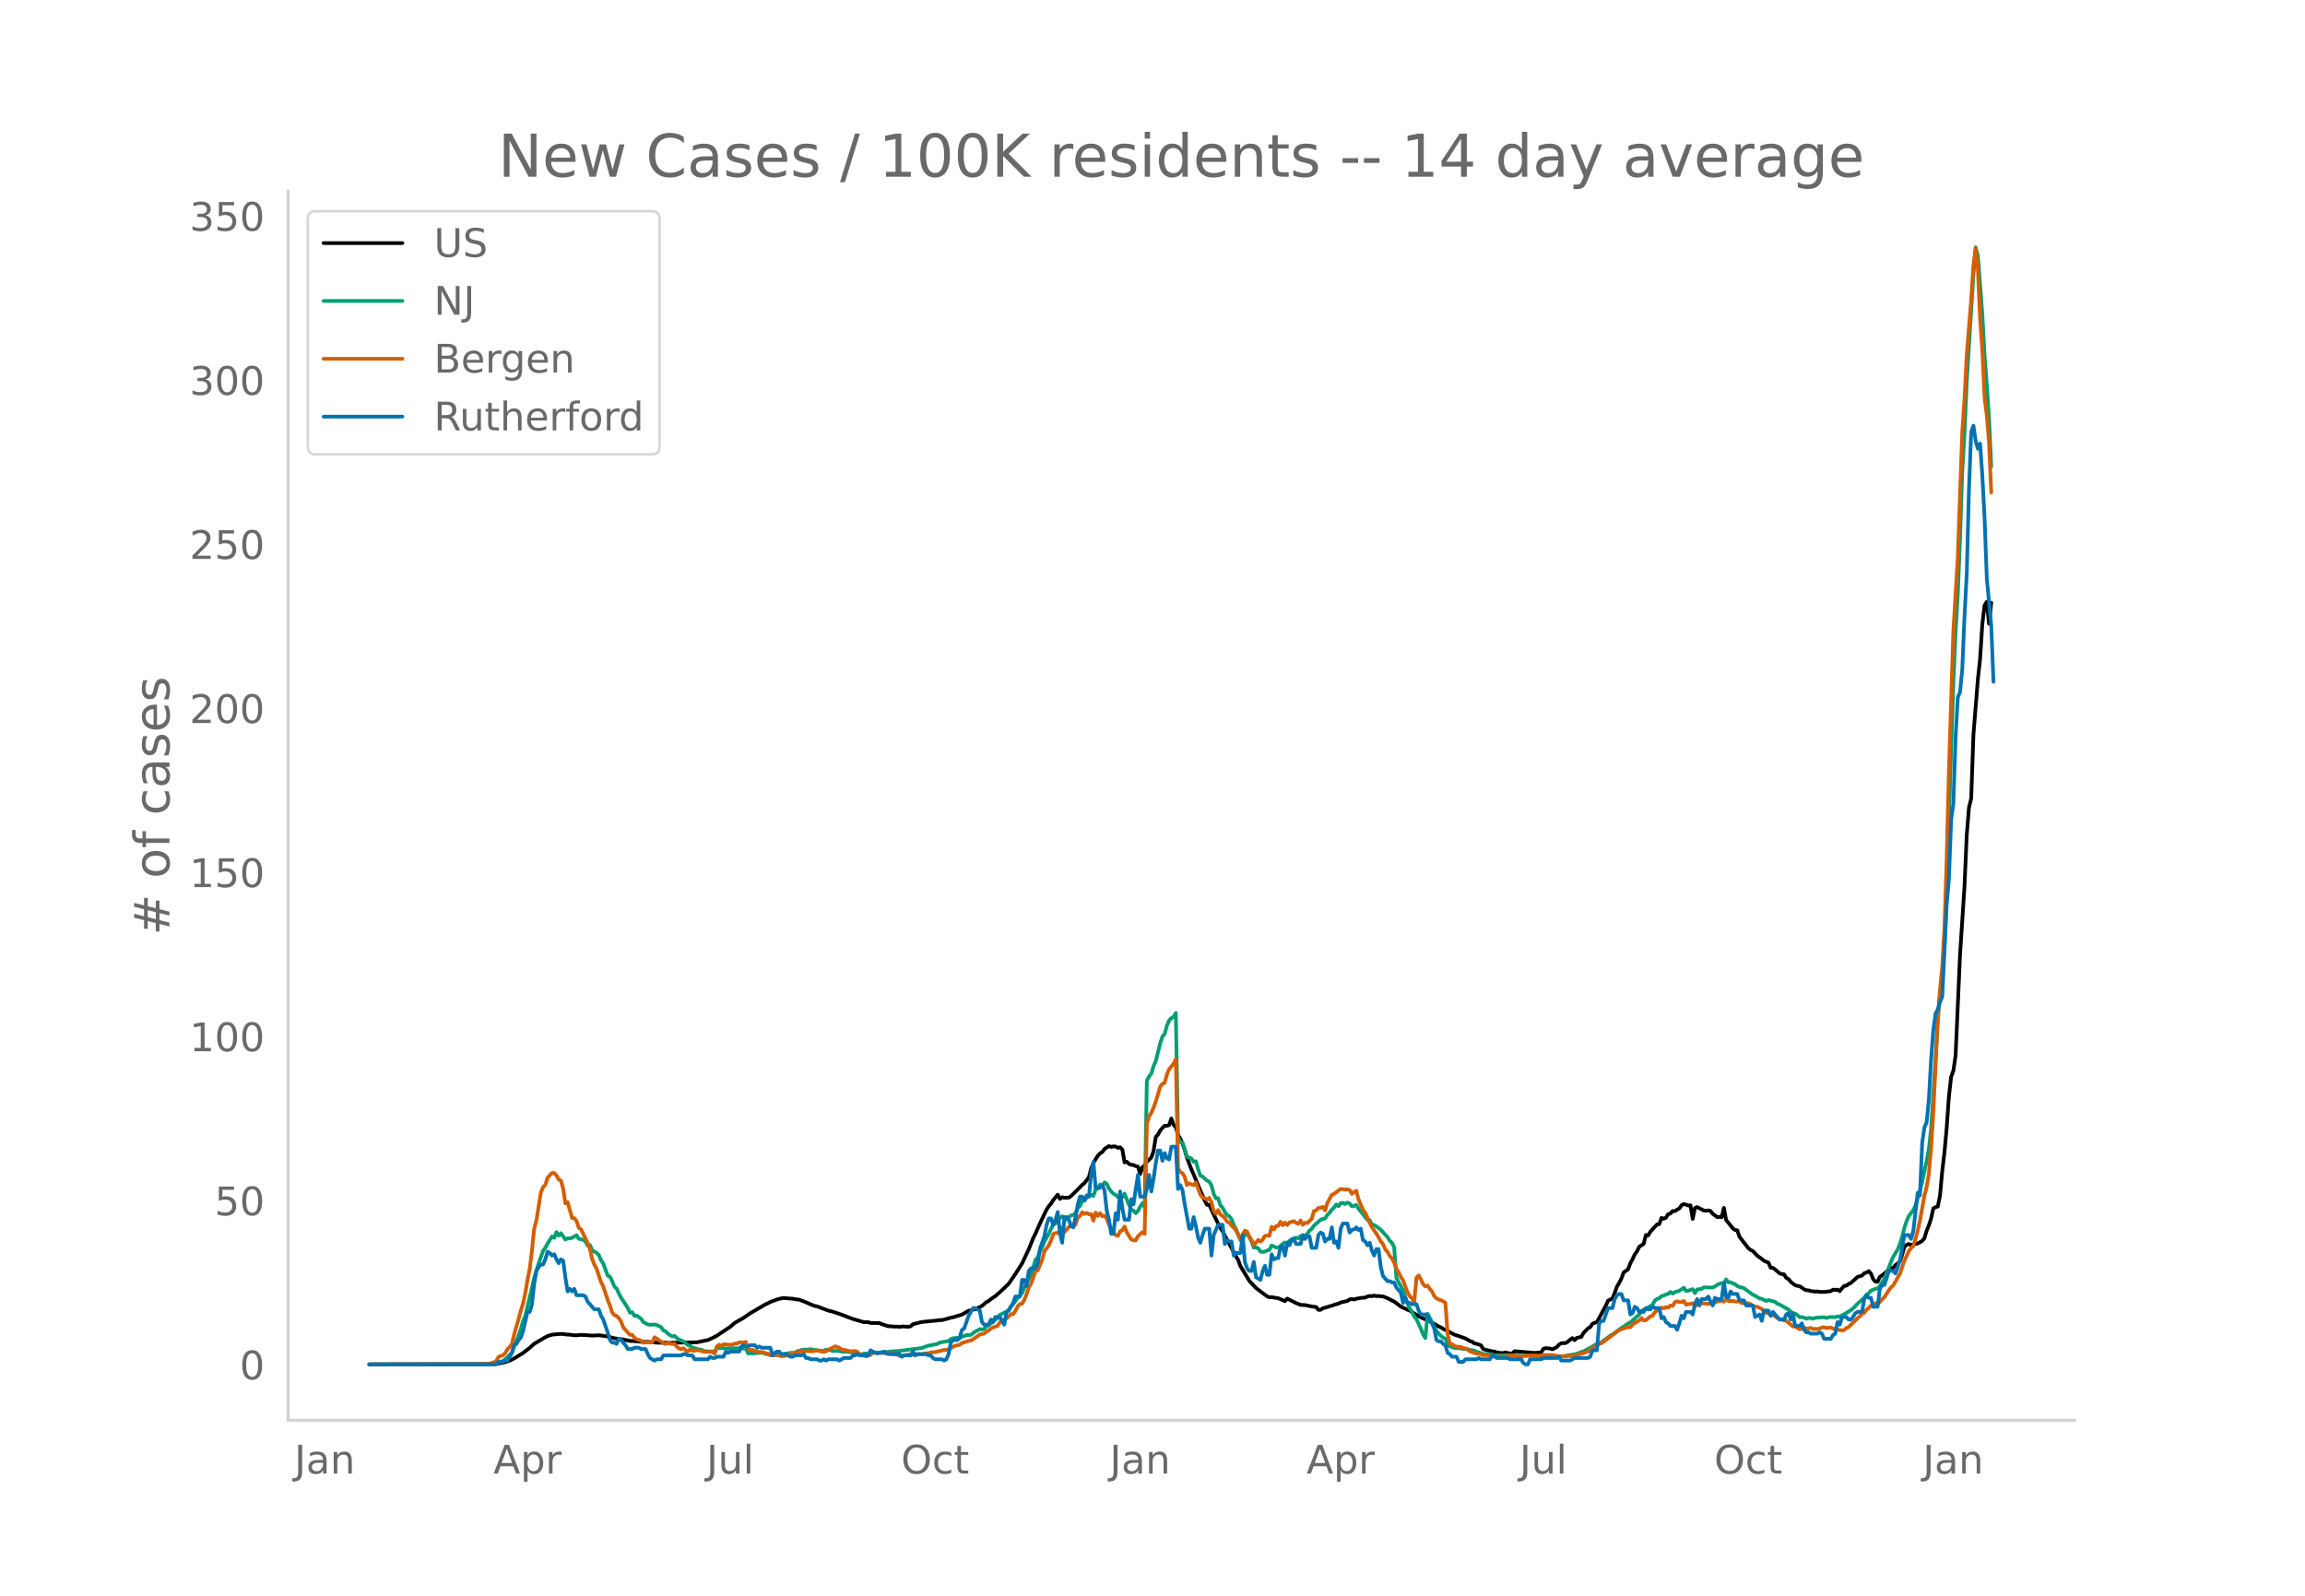 <svg height="864" viewBox="0 0 936 648" width="1248" xmlns="http://www.w3.org/2000/svg" xmlns:xlink="http://www.w3.org/1999/xlink"><defs><style>*{stroke-linecap:butt;stroke-linejoin:round}</style></defs><g id="figure_1"><path d="M0 648h936V0H0z" style="fill:#fff" id="patch_1"/><g id="axes_1"><path d="M117 576.72h725.4V77.76H117z" style="fill:none" id="patch_2"/><path clip-path="url(#p1ae39c2685)" d="m149.973 554.04 47.944-.082 3.618-.156 1.81-.275 1.808-.43 1.81-.592 1.809-.898 1.809-1.078 1.81-1.113 2.713-2.125 1.81-1.604 1.808-1.089 1.81-1.076 1.809-.981 1.81-.56 2.713-.277 1.81-.032.904.195 1.809.11 1.81.226.904.027 1.809-.173 2.714.146 1.809.137 2.714-.126 1.809.21 1.81.28 2.713.726 2.714.387.904.098 2.714.6 1.81.083 2.713.233 1.81.084.904-.043 3.618.346 4.523.053.905.12.905-.143 9.95-.183 4.523-.914 1.81-.827 1.809-.931 5.427-3.614 1.81-1.56 3.618-2.096 2.714-1.852 6.332-3.72.904-.361.905-.508 2.714-.988.904-.293 1.81-.33 2.713.246.905.045.905.196 1.809.216 2.714 1.033 1.809.827 1.809.693.905.166 4.523 1.705 1.809.427 3.618 1.232 4.523 1.724 4.523 1.31 1.81.006.904.306 3.618.049.905.442 2.714.863.904-.029.905.16 1.81-.01.904.141.905-.198 2.713.138.905-.185.905-.864 3.618-.893 4.523-.444 1.81-.168.904-.173.904.037 2.714-.707.905-.325.904-.127 3.619-1.096 2.714-1.555.904-.144.905-.372.904-.088.905-.514.905-.325.904-.544 1.81-1.545.904-.433.905-.772 1.809-1.219 1.809-1.587 1.81-1.675 1.808-1.751 2.714-3.99 2.714-4.26 2.714-5.782 1.809-4.537.905-1.77 1.809-4.11 2.714-5.697.904-1.334.905-1.084.904-1.426 1.81-2.2.904 1.76.905-.706.904.221 1.81-.059.904-.655 2.714-2.658 1.81-1.882.904-.722 1.809-2.349.905-3.545.904-2.166.905-1.627.904-1.395.905-.964.905-.549.904-1.266 1.81-1.154.904.342.905-.232.904.088.905.524.904-.234.905.92.905 5.209.904-.271.905.932.904.344.905.062.905.46.904.194.905 3.015.904-2.834.905-.634.905-1.46 1.809-1.785.904-2.518.905-5.796.905-1.017.904-1.63.905-1.082.904-.84.905-.01.905-.247.904-2.686.905 2.593.904.92.905 3.21.905 1.394.904 2.044.905 2.606.905 3.167 1.809 4.717.904 2.022 1.81 4.435 2.713 6.293.905 1.633.905-.021 1.809 3.973 2.714 5.507.904 1.23.905 1.844 1.809 3.336 2.714 5.066.904 1.45.905 2.512 3.618 5.977 2.714 2.924 3.619 2.736.904.637.905.374.904-.042 1.81.303.904.131 2.714 1.177.905-1.017 3.618 1.789 1.81.755 1.808.076 2.714.568 1.81.233.904 1.154.905-.025.904-.63 1.81-.494.904-.323.905-.19.904-.393 1.81-.485.904-.485 2.714-.589.904-.634.905-.152.905.198.904-.33 1.81-.322 1.809-.135.904-.438.905-.227.904.102.905-.283.905.297.904-.132.905.183.904.028 1.81.72 1.809.93.904.417 2.714 2.059 2.714 1.307.905.34 3.618 2.226 1.81.96 1.808.639 4.523 2.597.905.375.905.601 1.809.842 2.714 1.505 1.809.555 2.714.985 1.809 1.057.905.27.904.687.905.153 1.809.64.905 1.538 3.618.89.905.08.904.346 1.81.246.904.019.905-.28.904.311.905.071.904.211.905-1.064 8.141.69 1.81-.125.904-.045.905-1.53.904-.225 1.81.137.904.326 1.81-.884.904-1.002.905-.59 1.809-.071.904-.575.905-.79.905-.641.904.84.905-.923 1.809-.422.905-1.583 1.809-1.874.904-.472.905-1.384.905-.401.904-.24 3.619-6.692.904-2.043 1.81-.903.904-2.233.905-2.558.904-1.524.905-1.783.904-2.473 1.81-1.24.904-2.483.905-1.603.904-2.048.905-1.172.905-1.877 1.809-1.19.904-3.577.905.174.905-1.516 2.713-2.938.905-.13.905-2.537.904.345.905-.446.904-1.422.905-.247.905-1.028.904.048.905-.607.904-.462.905-1.346.905-.462.904.236.905.387.904-.112.905 5.487.905-4.378.904-.385 2.714 1.396.905.075.904-.135.905.22.904 1.183 1.81 1.315.904-.062.905.13.904-3.805.905 4.964.905 1.064 1.809 2.292.904.648.905.154.905 2.618 3.618 4.666.905.695.904.41 1.81 1.938 1.809 1.276.904.785 1.81.739.904 2.062.905.051.904.637 1.81 1.58.904.31.905.106.904 1.47.905.432.905 1.14 1.809 1.424 1.809.39.905.526.904.7.905.349.904.08.905.286 1.81.215.904-.074.904.195 1.81.019 2.713-.336.905-.606.905.129.904-.131.905.626.904-1.178.905-.928.905-.137.904-.698.905-.392 2.714-2.453 1.809-.534.904-.941.905-.284.905-.604.904.978.905 2.258.904 1.065.905-.01.905-1.963.904-.546 1.81-1.549.904-.974.905-.495.904-.093.905-1.118.904-.616.905-.845.905-2.687.904-3.293.905-.774.904-.36.905.39 2.714-.613 1.809-.998.905-1.1.904-3.058.905-2.189.904-2.745.905-4.11.905-.547.904-.203.905-4.448.904-9.88.905-7.652.905-9.971.904-12.725.905-8.021.904-2.472.905-6.211 1.81-40.966 1.808-27.679.905-20.77.905-11.25.904-3.646.905-25.825 1.81-22.635.904-8.247.904-14.115.905-7.603.904-1.487.905 8.9.905-8.482h0" style="fill:none;stroke:#000;stroke-linecap:round;stroke-width:1.5" id="line2d_1"/><path clip-path="url(#p1ae39c2685)" d="m149.973 554.04 48.848-.105 2.714-.352.905-.329.904-.17.905-.471.904-.618 1.81-1.877.904-.77.905-2.646.904-2.066 1.81-4.836.904-3.4.905-2.109 2.714-11.329.904-4.06 1.81-5.85 1.809-5.132.904-1.196.905-1.727 1.81-2.895.904.553.904-2.336.905 1.45.904-1.02 1.81 2.605.904-.536.905.086.904-.274 1.81-1.062.904 1.451 1.81.45.904.626.905 1.685.904-.216.905 2.035.904.656.905.456.905.915.904 2.122.905 1.347 1.81 4.887.904.416.904 1.818.905 2.216.905.79.904 2.004.905 1.705 1.809 2.766.905 1.44.904 1.909.905-.193.904 1.447.905-.096 1.81 1.333.904 1.336 1.809.934.905.135 1.809-.096.904.184 1.81.888.904 1.32.905.372.904.925.905.654.905.473.904-.184.905.834.904.649 1.81.736 1.809 1.498.904.346.905.602 2.714.858.904.062.905.447.905.235 1.809.024.904-.021.905.42.905-1.809.904-.043.905.163.904-.035.905.141 1.81-.06 3.618-.04 1.809.125.904-.1.905 2.064 1.81-.013.904-.032.904-.143.905.002.905-.138.904.221.905.36.904.03.905.43 1.81.002 3.618-.403 2.713-.515 1.81-.018.904-.686.905-.114.904-.377 1.81-.157h.904l.905-.142 1.809.26 2.714.42.904-.025.905-.485 1.81.227.904.33 1.81-.025.904.017.904.294.905.075.904-.173.905.21.905.036 1.809.38.904.374.905.227.905-.076.904-.298 2.714-.026.905-.298.904-.17.905.218 1.81-.29.904.027 4.523-.463.904.016 9.95-1.282 2.715-.994.904-.021.905-.341.905-.048.904-.271.905-.521 3.618-.639.905-.787.904-.34 1.81-.178.904.096.905-.57.904-.248.905-.382 1.81-.061 1.808-1.426.905-.384.905-.559.904.146.905-.193.904-1.12.905-.405 2.714-2.29.904-.62.905-1.25 1.81-.961.904-.189.904-.896.905-1.514.905-.858.904-1.196.905-1.385 1.809-1.85.905-2.283.904-1.495.905-2.08.904-1.524 1.81-6.2.904-.911.905-2.36.904-1.727.905-2.379 1.81-3.142.904-2.095.904-1.632.905-.534 1.81-2.116.904-.748.904.59.905.75.905-1.041.904-.622.905-.267.904-.655.905-2.183.905-.702.904-2.21.905.02.904-1.287.905-.433.905-.694.904.477.905-2.612.904-.338.905-1.723.905.686.904-1.499.905.577.904 1.894.905 1.214.905.916.904.42.905.936.904-.371.905.446.905-1.511.904 2.401 1.81 4.167.904.331.905 1.054.904-.902.905-1.72.904-1.414.905 1.613.905-51.356.904-1.78.905-1.118.904-2.974.905-2.102 1.81-7.22.904-2.78.904-.995.905-3.387.905-2.139.904-.926.905-.523.904-1.57.905 50.624.905 1.755.904.442.905 2.606.905 3.023.904.282.905.4.904 1.28.905-.204.905 3.288.904 2.514.905.407 1.809 1.685.905.363.904 1.583.905 3.352.904 1.885.905-.03.905 2.827.904 1.007.905 1.696.904 1.285.905.471.905 1.168.904 2.416.905 1.626 1.809 4.49.905-.518.904-1.927.905.014.904 1.267.905 1.75.905 2.465.904-.153.905.449.904 1.342.905.086.905-.147.904-.405.905-.238.904-1.818 1.81.816.904.09.905-.7.904-.904.905-.524.905.426.904-1.038.905-.704.904-.256.905-.372.905.287.904-.986.905.343.904-.458.905-.666.905-1.37.904-.744.905-1.272 2.714-2.4.904-.344.905-.14.904-1.481.905-.857.905-1.28.904-.857.905-1.238.904.69.905-1.218.905-.146.904.497.905-.604.904.343.905 1.17.905-.156.904-.416.905 1.507 3.618 4.554.905.112.904 1.811.905.159.905.56 1.809 1.394 2.714 2.937.904 1.457.905.874.904 1.814.905 12.304.905 1.961.904 1.557.905 1.794 1.81 5.205.904 2.09.904 1.287.905 1.966.904 1.014 1.81 3.948.904 2.286.905 1.452.904-9.813 1.81 3.416.904 1.946.905 1.644 1.81 2.006.904.681.904.385.905 2.234.904.913 1.81.63 1.809.094 1.81.281 1.808.098.905.419.905.025.904.161.905.522.904.184 1.81.684 2.713.007 1.81.434 1.809.047 2.714.012 1.809-.108 2.714.235 2.713.103.905-.09.905.075 1.809-.067 4.523.294 1.809-.027 4.523.096 1.81-.132 4.522-.792.905-.197 1.809-.723.905-.243 1.809-.985 1.809-.993.905-.59 1.809-.663.904-.462 2.714-1.97.905-.679 1.809-1.142 2.714-2.043.904-.468 1.81-1.34.904-.365 1.81-1.686 1.809-1.61.904-1.48 1.81-.828 2.713-1.62.905-1.707.904-.664.905-.301.905-.818.904-.244.905-.458.904-.214.905-.802.905.676.904-.618 1.81-.547 1.809-1.207.904 1.291.905-.096 1.81-.634.904 1.611.904-1.484 1.81-.244.904-.6 3.618.068.905-.446.905-.685.904-.401.905-.21.904.352.905-1.94.905 1.228.904-.045.905.46.904.278.905.79.905.413.904.161.905.298 3.618 2.652.905.404 1.81 1.09.904.2 1.809.828.905-.346 2.713.752.905.739.905.31 3.618 2.069.905.8.904.639.905.175 1.809 1.43.905.011.904.181.905.49.904-.35.905.082.905.238.904-.342 3.619-.277.904.344.905-.282.904-.15 1.81.108.904-.374.905.152 1.809-.99 2.714-1.661.904-.697 1.81-1.954 1.809-1.577.904-.74.905-1.26.905-.612.904-1.101 1.81-.724.904-.18.905-.942.904-1.62.905-1.33 1.809-4.514.905-2.374.904-2.03 1.81-2.953.904-2.197.905-2.964.904-3.557.905-2.793.904-2.115 1.81-2.34.904-1.93 1.81-6.103.904-3.462 1.81-8.525.904-4.87.904-8.196 1.81-27.845.904-15.952.905-11.057.904-6.915.905-11.614.905-23.024 1.809-58.17.904-26.52.905-20.477.905-15.698.904-22.634.905-27.198.904-15.156.905-20.92 2.714-43.829.904-10.904.905 3.427 1.81 23.704.904 16.645.904 11.796.905 13.573.905 19.817h0" style="fill:none;stroke:#009e73;stroke-linecap:round;stroke-width:1.5" id="line2d_2"/><path clip-path="url(#p1ae39c2685)" d="m149.973 554.04 44.325-.071 4.523-.256 1.81-.53.904-.49.905-1.665.904-.45.905-.204.904-.96.905-1.541.905-.92.904-1.163.905-3.932 1.809-6.27.905-3.369.904-2.9.905-4.125.904-5.473.905-4.503.905-7.372.904-8.925.905-3.39 1.809-11.252.905-2.277.904-.837.905-2.92 1.81-1.961.904.05.904.95.905 1.665.904.45.905 3.195.905 6.065.904-.5 1.81 6.423.904.112.905 1.082.904 2.768.905.602 1.81 3.717.904 1.91.904 2.317.905 4.054.904 2.39.905 1.592 1.81 5.514.904 1.705 1.81 5.555.904 2.185.904 2.86.905 1.04.905.41.904.857.905 1.389.904 2.389 1.81 2.022.904.98.905-.01.904 1.174.905.653 1.81.552.904.817.904-.113 2.714.02.905-2.092.904.51 2.714 1.89.905.326.904-.48.905.337.905.153.904-.143.905 1.185.904.725.905.275.905-.347.904.848.905.418.904-.755.905.49h.905l.904-.225 1.81.276.904.378 3.618.081.905.674.905-2.869.904-.745.905.52.904-.674 2.714.194.905-.06.904-.41.905-.01.905-.5.904-.03.905.112.904-.286.905 2.89.905.418.904-.092.905.562.904.01.905.327 1.81.102.904.429.904.174.905.633.905-.245.904.03 1.81.307.904.275 1.81-.204 2.713-1.072.905.02.904-.449.905-.092.904-.265.905.234.905-.398.904.164 1.81.081.904-.275.905-.092 1.809.46.904.101.905-.204.905-.592 1.809-.899.904-.52 1.81.582.904.776.905.04 2.714.623 1.809-.112.904.235.905 1 .905.164 1.809.786.904-.398.905-.266.905-.806.904-.072.905.317.904-.235.905-.02 1.81.255 1.808-.153.905.367 1.81.204.904.623.905-.05.904-.246.905-.04.904-.235.905.102.905-.01.904-.266 2.714.02 1.81-.347.904-.04.904-.307 1.81-.163 3.618-.868.905.01.904-.255 1.81-1.021.904-.45 1.81-.388.904-.694 2.714-.899.904-.112 2.714-1.746.905-.735 1.809-.388.904-.746.905-.54.905-.746.904-.46 1.81-.612.904-1.369 1.81-1.245.904-.45.904-.765.905-.95.905.01.904-1.276.905-1.869.904-.929.905-.153.905-1.573.904-2.267.905-2.767.904-1.46 1.81-5.064.904-.358 1.81-4.34.904-3.44 1.81-2.42.904-1.981.904-2.635.905-.357 1.81-.266.904-2.001.904 1.807 1.81-2.042.904-.664.905.235.904-.592.905-2.798.905-.704.904-1.42.905.613.904-.398.905.572.905-.082.904 2.675.905-3.257.904 1.348.905-1.103.905 1.215.904-.266.905 1.359.904 2.256 1.81 3.42.904.848.905.388.904-1.878.905-.368.905-1.562.904 2.358 1.81 2.9.904.256.905.132.904-1.725 1.81-1.634.904.694.905-44.642.904-3.022.905-1.542.904-2.053.905-2.45 1.81-6.076.904-1.164.904-.388.905-3.38.905-2.164 1.809-2.237.904-1.838.905 44.336.905 1.522.904.418.905 1.552.905 3.278.904-.704.905.5.904.235.905-1.103 1.81 5.014.904 1.164.904.224.905.644.905-.766.904 1.848.905 3.584.904 1.031.905-1.51.905 1.827.904.541.905.899.904 1.44.905.387.905 1.195.904.909.905 1.072.904 1.654.905 2.134.905-2.113.904-1.583.905.439.904 2.022.905 1.337.905 2.053 1.809-2.094.904.715.905-.858.905-1.47.904-.153.905.082.904-3.635.905 1.072.905-1.318.904-.163.905-1.603.904 1.358.905-1.062.905 1 .904-1.061 1.81-.52.904.734.905.368.904-1.389.905 1.756.904-.786.905.092 1.81-1.715.904-3.145.904-.307.905-.99.905.02.904-.418.905 1.419.904-2.971 1.81-3.34.904-.398 1.81-1.358.904-.633 1.81.256.904-.072.904.225.905 1.582.905-.776.904-.48.905 3.503 1.809 4.125.905 1.256 1.809 4.135.904 1.716 1.81 2.675.904 1.46.905 1.675.904 1.123.905 2.093.905 1.052.904 1.644.905.98.904 1.757.905 2.47.905 1.481.904 1.869.905 1.358 1.81 4.911.904 1.501.904.899.905 1.603.904-9.935.905-.99.905 1.592.904 1.95.905.91.904-.338.905 1.389.905 1.031.904 1.88.905.928.904.43.905.295.905.45.904.633.905 12.804.904 3.86.905.153.905.623.904.327 1.81.153.904.46.905.132.904.429.905.725 1.81.653 2.713.562.905.408.904-.132 1.81.214 1.809.49.904.082 3.619-.204.904-.215 2.714-.122.905.275 1.809.133 1.809-.306.905-.174.904.072 1.81-.03 1.809.101 1.809-.306 3.618.01 2.714.51 1.81.062 2.713-.174 1.81-.214 3.618-.98 1.809-.674.904-.592 1.81-1.46.904-.338.905-.592.904-.388.905-.541 1.81-1.41 2.713-1.95.905-.827.904-.52 1.81-.735 1.809-.511.904.102.905-1.133.904-.552.905-.745.905-.296.904-1.072.905.98.904-.102 1.81-1.532.904-.265.905-1.44.904-.684.905-.5.905-.685.904.307.905-.5.904.163.905-.797.905.153.904-1.572.905-.296.904.286.905.01.905-.44.904 1.492.905-.215.904-.071.905-.307.905 1.256.904-.806 1.81-.358.904-.02 1.81.265.904-.316.904-.03.905-.225.905-.5.904-.062.905-.204.904.378.905-1.032.905.756 1.809-.01.904.214.905.082.905-.174.904.715 1.81.04.904.062.905.378.904.766.905.224.905.072 1.809.868.904 1.062.905.439.905.214.904.715.905.122.904.388.905.705.905.541.904.051.905.358.904.224 2.714 2.308.905-.082 1.809 1.246.905-.541.904-.123.905.388.904-.092.905-.234.905.52.904-.122.905.081.904-.224.905-.409.905-.092.904.297 1.81-.194 1.809.755 2.713.398.905-.122.905-.868.904-.398 5.428-5.27.904-.428.905-1.297.905-.715.904-.867 1.81-1.042.904.02.905-.51.904-1.113.905-.786 1.809-2.86.905-1.184.904-.796 2.714-4.759 1.81-5.268 1.808-3.89.905-1.267.905-.817.904-2.93.905-3.41.904-4.034 1.81-10.068.904-3.503.905-5.299.904-10.589.905-14.346 1.81-38.087.904-11.988.904-9.19.905-15.806.905-28.202.904-35.616 1.81-56.773 1.809-30.112 1.809-50.748.904-13.336.905-17.828 1.81-22.383.904-14.03.904-6.892.905 8.465.905 20.412.904 12.457.905 19.32.904 7.249.905 10.854.905 20.412h0" style="fill:none;stroke:#d55e00;stroke-linecap:round;stroke-width:1.5" id="line2d_3"/><path clip-path="url(#p1ae39c2685)" d="M149.973 554.04h51.562l.905-1.04h1.809l.904-.52h.905l1.81-3.12.904-3.12.904-.521.905-1.56.905-1.04.904-2.6 1.81-7.801h.904l.905-3.12.904-8.322.905-5.2.904-1.56.905-1.04h.905l.904-2.08.905-3.121.904.52.905 1.04.905-.52.904 2.08.905 1.56.904-1.56.905.52.905 6.76.904 5.722.905-1.04.904 1.04.905-1.04.905 2.6h2.713l.905.52.905 2.08 2.713 3.12h1.81l.904 2.6.905 1.56 1.81 5.202.904 3.12.904 1.04h.905l.905.52.904-2.08.905.52 1.809 2.08.905 1.56h1.809l.904-.52h1.81l.904.52h1.81l.904 2.08.905 1.56 1.809 1.04.904-.52h1.81l.904-1.56h7.237l.905-.52h.904l.905.52h1.809l.905 1.56h5.427l.905-1.04.904.52h.905l.905-.52h2.713l.905-2.08.905.52.904-.52h3.619l.904-2.08.905-.52.904.52h.905l.905-.52h1.809l.904 1.04.905-.52.905.52h3.618l.905 3.12.904-1.04.905-.52h.904l.905 1.04h1.81l1.808 1.04h.905l.905-.52h2.713l.905-.52.905 1.56h.904l.905.52h2.714l.904.52h.905l.904-.52.905.52.905-.52h3.618l.905.52 1.809-1.04h2.714l.904-1.04h.905l.904-.52.905.52h3.618l.905-2.08 1.81 1.04h2.713l.905-.52 1.809 1.04h4.523l.905 1.04.904-.52h2.714l.905-1.56.904 1.56.905-.52h3.618l.905.52h.904l.905 1.04.905.52h2.713l.905.52.905-.52.904-2.08.905-4.68.904-1.04h1.81l.904-1.04.905-3.12.904-.52 1.81-5.201 1.809-3.12h.904l1.81 1.04.904 4.68.905 1.04h1.809l.905-2.08.904 1.04.905-2.08h1.809l1.81 3.12.904-5.2.904-.52 1.81-3.12.904-2.601h1.81l.904-6.76h.905l.904 2.6.905-6.241.904-1.04h1.81l.904-2.08.905-5.721 1.809-5.201.905-4.68.904-2.6h.905l.904 2.6.905-2.08.905-3.121.904 8.84.905 3.641.904-10.4h.905l.905 1.04.904 2.6.905.52.904-4.16.905-5.201.905-3.12h.904l.905 1.56.904-2.08.905.52.905-9.362.904-4.68.905 10.4h1.809l.905-1.04.904 2.08.905 8.322.904 3.64.905 5.72h.905l.904-8.32.905 2.6.904-11.441.905 6.76.905 4.681h1.809l.904-8.32.905 2.08 1.81-11.962.904 8.841h1.81l.904-3.12.904-5.72.905 6.76.904-5.2.905-6.241.905-5.201h.904l.905 4.16.904-3.12.905 2.08.905.52.904-5.2h1.81l.904 17.162.905-1.56.904 2.08.905 5.72 1.81 9.882h.904l.904-4.68.905 3.64.905 4.68.904 2.08.905-3.12.904-2.6h1.81l.904 10.92.905-8.32 1.809-4.16h1.81l.904 7.8.904-1.56.905.52h.905l.904 5.72.905-1.04h1.809l.905-7.28.904 10.921.905 2.6.904 1.04h.905l.905-3.64.904 6.24 1.81 1.041.904-3.64.905-2.08.904 3.64h.905l.904-8.321.905 2.08.905-.52h.904l.905-4.68h.904l.905 3.64.905-5.2.904 1.04.905-2.08.904-.52.905 2.08h1.81l.904-3.641.904 1.56.905-1.04h.905l.904 4.68h1.81l.904-5.2.905-1.04.904.52.905 3.12.904-1.04h.905l.905-4.68.904 6.24.905-.52.904 2.6.905-7.8.905-2.08h1.809l.904 3.64.905-1.04 1.81-.52v-.52l.904 1.04.904-.52.905 4.68.905.52.904 1.56.905-1.04.904 3.12.905 2.08.905-2.6h.904l.905 7.281.904 3.64 1.81 2.081h.904l.905.52h.904l.905 2.08 1.81 2.08.904 4.161.904-2.08.905 2.08h.905l.904.52h1.81l.904 2.6.905 1.56h1.809l.904 1.04.905 1.561.905 1.04.904 2.08.905 4.68.904.52h.905l.905 1.041.904.52.905 3.12.904.52.905 1.04h1.81l.904 2.08h1.81l.904-1.04h4.523l.904-.52.905.52h3.618l.905-1.56h.905l.904 1.04h4.523l.905.52h4.523l.904 1.56.905.521h.905l.904-2.08h4.523l.905-.52h5.427l.905-.52.905 1.56h3.618l1.81-1.04h5.427l.904-.52.905-2.6h1.81l.904-10.922.904-1.04h.905l1.81-5.2h1.808l.905-3.641.905-1.56.904-.52h.905l.904 2.6h1.81l.904 5.72.905-.52.904-2.6.905.52.905 1.56h1.809l.904-1.56.905.52h.905l.904-1.04.905.52h1.809l.905 4.16.904-.52.905 2.081.904.52.905 1.04h1.81l.904 1.56.904-2.6.905-3.12.905 1.04.904-2.6h1.81l.904 1.04.905-4.16.904-2.081.905 2.6.904-2.6h1.81l.904-1.04.905 2.08.904 1.56.905-3.12.905.52h1.809l.904-6.76.905 5.72.905.52.904-2.6.905 1.04h1.81l.904 2.6h1.809l.904 2.08h2.714l.905 4.68 1.81-1.04.904 2.601.904-4.16h1.81l.904 2.08.905-1.56 2.714 3.12h1.809l.904-2.08.905-.52.905 2.6.904-2.08.905 4.68h1.809l.905-1.04.904 2.6.905 1.04h.904l.905.52h2.714l.904-.52.905.52.905 2.08h2.713l.905-1.56.905-.52.904-4.68.905 1.04.904-3.12h1.81l.904 1.04h.905l.904-1.04.905-1.56.905-.52h1.809l.904-5.201.905-1.56.905 1.04h.904l.905 3.64h1.809l.905-7.28.904-1.56h.905l.904-2.601.905-3.12h1.81l.904 1.04 1.809-5.2 1.81-10.402h1.808l.905 1.56.905-3.12 1.809-15.602.904 1.04.905-21.322.905-6.241.904-2.08.905-9.361.904-16.122.905-11.962.905-6.76.904-1.56.905-3.12.904-2.081 1.81-37.444.904-10.402.905-23.922.904-6.761.905-27.043.905-16.122.904-2.08.905-9.361.904-21.323.905-17.162.905-34.324.904-23.403.905-2.6.904 6.24.905 3.121.905-2.08.904 13.002.905 17.161.904 24.443 1.81 19.242.904 22.883h0" style="fill:none;stroke:#0072b2;stroke-linecap:round;stroke-width:1.5" id="line2d_4"/><path d="M117 576.72V77.76" style="fill:none;stroke:#d3d3d3;stroke-linecap:square;stroke-linejoin:miter;stroke-width:1.25" id="patch_3"/><path d="M117 576.72h725.4" style="fill:none;stroke:#d3d3d3;stroke-linecap:square;stroke-linejoin:miter;stroke-width:1.25" id="patch_4"/><g id="matplotlib.axis_1"><g id="xtick_1"><g style="fill:#696969" transform="matrix(.16 0 0 -.16 119.548 598.378)" id="text_1"><defs><path d="M9.813 72.906h9.859V5.078q0-13.187-5-19.14-5-5.954-16.094-5.954h-3.75v8.297h3.078q6.531 0 9.219 3.672Q9.813-4.39 9.813 5.078z" id="DejaVuSans-74"/><path d="M34.281 27.484q-10.89 0-15.093-2.484-4.204-2.484-4.204-8.5 0-4.781 3.157-7.594 3.156-2.797 8.562-2.797 7.485 0 12 5.297 4.516 5.297 4.516 14.078v2zm17.922 3.72V0H43.22v8.297Q40.14 3.328 35.547.953q-4.594-2.375-11.234-2.375-8.391 0-13.36 4.719Q6 8.016 6 15.922q0 9.219 6.172 13.906 6.187 4.688 18.437 4.688h12.61v.89q0 6.203-4.078 9.594-4.078 3.39-11.453 3.39-4.688 0-9.141-1.124-4.438-1.125-8.531-3.375v8.312q4.921 1.906 9.562 2.844 4.64.953 9.031.953 11.875 0 17.735-6.156 5.86-6.14 5.86-18.64z" id="DejaVuSans-97"/><path d="M54.89 33.016V0h-8.984v32.719q0 7.765-3.031 11.61-3.031 3.858-9.078 3.858-7.281 0-11.484-4.64-4.204-4.625-4.204-12.64V0H9.08v54.688h9.03v-8.5q3.235 4.937 7.594 7.374Q30.078 56 35.797 56q9.422 0 14.25-5.828 4.844-5.828 4.844-17.156z" id="DejaVuSans-110"/></defs><use xlink:href="#DejaVuSans-74"/><use x="29.492" xlink:href="#DejaVuSans-97"/><use x="90.771" xlink:href="#DejaVuSans-110"/></g></g><g id="xtick_2"><g style="fill:#696969" transform="matrix(.16 0 0 -.16 200.36 598.378)" id="text_2"><defs><path d="M34.188 63.188 20.797 26.906h26.812zm-5.579 9.718h11.188L67.578 0h-10.25l-6.64 18.703h-32.86L11.188 0H.78z" id="DejaVuSans-65"/><path d="M18.11 8.203v-29H9.077v75.484h9.031v-8.296q2.844 4.875 7.157 7.234Q29.594 56 35.594 56q9.968 0 16.187-7.906 6.235-7.907 6.235-20.797T51.78 6.484q-6.218-7.906-16.187-7.906-6 0-10.328 2.375-4.313 2.375-7.157 7.25zm30.578 19.094q0 9.906-4.079 15.547-4.078 5.64-11.203 5.64-7.14 0-11.218-5.64-4.079-5.64-4.079-15.547 0-9.906 4.078-15.547 4.079-5.64 11.22-5.64 7.124 0 11.202 5.64t4.078 15.547z" id="DejaVuSans-112"/><path d="M41.11 46.297q-1.516.875-3.297 1.281Q36.03 48 33.89 48q-7.625 0-11.703-4.953-4.079-4.953-4.079-14.234V0H9.08v54.688h9.03v-8.5q2.844 4.984 7.375 7.39Q30.031 56 36.531 56q.922 0 2.047-.125 1.125-.11 2.484-.36z" id="DejaVuSans-114"/></defs><use xlink:href="#DejaVuSans-65"/><use x="68.408" xlink:href="#DejaVuSans-112"/><use x="131.885" xlink:href="#DejaVuSans-114"/></g></g><g id="xtick_3"><g style="fill:#696969" transform="matrix(.16 0 0 -.16 286.866 598.378)" id="text_3"><defs><path d="M8.5 21.578v33.11h8.984V21.922q0-7.766 3.016-11.656 3.031-3.875 9.094-3.875 7.265 0 11.484 4.64 4.234 4.64 4.234 12.656v31h8.985V0h-8.984v8.406Q42.047 3.422 37.718 1q-4.313-2.422-10.032-2.422-9.421 0-14.312 5.86Q8.5 10.296 8.5 21.578zM31.11 56z" id="DejaVuSans-117"/><path d="M9.422 75.984h8.984V0H9.422z" id="DejaVuSans-108"/></defs><use xlink:href="#DejaVuSans-74"/><use x="29.492" xlink:href="#DejaVuSans-117"/><use x="92.871" xlink:href="#DejaVuSans-108"/></g></g><g id="xtick_4"><g style="fill:#696969" transform="matrix(.16 0 0 -.16 365.909 598.378)" id="text_4"><defs><path d="M39.406 66.219q-10.75 0-17.078-8.016-6.312-8-6.312-21.828 0-13.766 6.312-21.781 6.328-8 17.078-8 10.735 0 17.016 8 6.281 8.015 6.281 21.781 0 13.828-6.281 21.828-6.281 8.016-17.016 8.016zm0 8q15.328 0 24.5-10.281 9.188-10.282 9.188-27.563 0-17.234-9.188-27.516-9.172-10.28-24.5-10.28-15.375 0-24.593 10.25-9.204 10.265-9.204 27.546t9.204 27.563q9.218 10.28 24.593 10.28z" id="DejaVuSans-79"/><path d="M48.781 52.594v-8.407q-3.812 2.11-7.64 3.157-3.828 1.047-7.735 1.047-8.75 0-13.593-5.547-4.829-5.532-4.829-15.547 0-10.016 4.829-15.563 4.843-5.53 13.593-5.53 3.907 0 7.735 1.046 3.828 1.047 7.64 3.156V2.094Q45.016.344 40.984-.531q-4.015-.89-8.562-.89-12.36 0-19.64 7.765-7.266 7.765-7.266 20.953 0 13.375 7.343 21.031Q20.22 56 33.016 56q4.14 0 8.093-.86 3.953-.843 7.672-2.546z" id="DejaVuSans-99"/><path d="M18.313 70.219V54.688h18.5v-6.985h-18.5V18.016q0-6.688 1.828-8.594 1.828-1.906 7.453-1.906h9.218V0h-9.218q-10.407 0-14.36 3.875-3.953 3.89-3.953 14.14v29.688H2.687v6.984h6.594V70.22z" id="DejaVuSans-116"/></defs><use xlink:href="#DejaVuSans-79"/><use x="78.711" xlink:href="#DejaVuSans-99"/><use x="133.691" xlink:href="#DejaVuSans-116"/></g></g><g id="xtick_5"><g style="fill:#696969" transform="matrix(.16 0 0 -.16 450.632 598.378)" id="text_5"><use xlink:href="#DejaVuSans-74"/><use x="29.492" xlink:href="#DejaVuSans-97"/><use x="90.771" xlink:href="#DejaVuSans-110"/></g></g><g id="xtick_6"><g style="fill:#696969" transform="matrix(.16 0 0 -.16 530.539 598.378)" id="text_6"><use xlink:href="#DejaVuSans-65"/><use x="68.408" xlink:href="#DejaVuSans-112"/><use x="131.885" xlink:href="#DejaVuSans-114"/></g></g><g id="xtick_7"><g style="fill:#696969" transform="matrix(.16 0 0 -.16 617.045 598.378)" id="text_7"><use xlink:href="#DejaVuSans-74"/><use x="29.492" xlink:href="#DejaVuSans-117"/><use x="92.871" xlink:href="#DejaVuSans-108"/></g></g><g id="xtick_8"><g style="fill:#696969" transform="matrix(.16 0 0 -.16 696.089 598.378)" id="text_8"><use xlink:href="#DejaVuSans-79"/><use x="78.711" xlink:href="#DejaVuSans-99"/><use x="133.691" xlink:href="#DejaVuSans-116"/></g></g><g id="xtick_9"><g style="fill:#696969" transform="matrix(.16 0 0 -.16 780.812 598.378)" id="text_9"><use xlink:href="#DejaVuSans-74"/><use x="29.492" xlink:href="#DejaVuSans-97"/><use x="90.771" xlink:href="#DejaVuSans-110"/></g></g></g><g id="matplotlib.axis_2"><g id="ytick_1"><g style="fill:#696969" transform="matrix(.16 0 0 -.16 97.32 560.119)" id="text_10"><defs><path d="M31.781 66.406q-7.61 0-11.453-7.5Q16.5 51.422 16.5 36.375q0-14.984 3.828-22.484 3.844-7.5 11.453-7.5 7.672 0 11.5 7.5 3.844 7.5 3.844 22.484 0 15.047-3.844 22.531-3.828 7.5-11.5 7.5zm0 7.813q12.266 0 18.735-9.703 6.468-9.688 6.468-28.141 0-18.406-6.468-28.11-6.47-9.687-18.735-9.687-12.25 0-18.718 9.688-6.47 9.703-6.47 28.109 0 18.453 6.47 28.14Q19.53 74.22 31.78 74.22z" id="DejaVuSans-48"/></defs><use xlink:href="#DejaVuSans-48"/></g></g><g id="ytick_2"><g style="fill:#696969" transform="matrix(.16 0 0 -.16 87.14 493.488)" id="text_11"><defs><path d="M10.797 72.906h38.719v-8.312H19.828v-17.86q2.14.735 4.281 1.094 2.157.36 4.313.36 12.203 0 19.328-6.688 7.14-6.688 7.14-18.11 0-11.765-7.328-18.296-7.328-6.516-20.656-6.516-4.593 0-9.36.781-4.75.782-9.827 2.344v9.922q4.39-2.39 9.078-3.563 4.687-1.171 9.906-1.171 8.453 0 13.375 4.437 4.938 4.438 4.938 12.063 0 7.609-4.938 12.047-4.922 4.453-13.375 4.453-3.953 0-7.89-.875-3.922-.875-8.016-2.735z" id="DejaVuSans-53"/></defs><use xlink:href="#DejaVuSans-53"/><use x="63.623" xlink:href="#DejaVuSans-48"/></g></g><g id="ytick_3"><g style="fill:#696969" transform="matrix(.16 0 0 -.16 76.96 426.858)" id="text_12"><defs><path d="M12.406 8.297h16.11v55.625l-17.532-3.516v8.985l17.438 3.515h9.86V8.296H54.39V0H12.406z" id="DejaVuSans-49"/></defs><use xlink:href="#DejaVuSans-49"/><use x="63.623" xlink:href="#DejaVuSans-48"/><use x="127.246" xlink:href="#DejaVuSans-48"/></g></g><g id="ytick_4"><g style="fill:#696969" transform="matrix(.16 0 0 -.16 76.96 360.227)" id="text_13"><use xlink:href="#DejaVuSans-49"/><use x="63.623" xlink:href="#DejaVuSans-53"/><use x="127.246" xlink:href="#DejaVuSans-48"/></g></g><g id="ytick_5"><g style="fill:#696969" transform="matrix(.16 0 0 -.16 76.96 293.596)" id="text_14"><defs><path d="M19.188 8.297h34.421V0H7.33v8.297q5.609 5.812 15.296 15.594 9.703 9.797 12.188 12.64 4.734 5.313 6.609 9 1.89 3.688 1.89 7.25 0 5.813-4.078 9.469-4.078 3.672-10.625 3.672-4.64 0-9.797-1.61-5.14-1.609-11-4.89v9.969Q13.767 71.78 18.938 73q5.188 1.219 9.485 1.219 11.328 0 18.062-5.672 6.735-5.656 6.735-15.125 0-4.5-1.688-8.531-1.672-4.016-6.125-9.485-1.218-1.422-7.765-8.187-6.532-6.766-18.453-18.922z" id="DejaVuSans-50"/></defs><use xlink:href="#DejaVuSans-50"/><use x="63.623" xlink:href="#DejaVuSans-48"/><use x="127.246" xlink:href="#DejaVuSans-48"/></g></g><g id="ytick_6"><g style="fill:#696969" transform="matrix(.16 0 0 -.16 76.96 226.966)" id="text_15"><use xlink:href="#DejaVuSans-50"/><use x="63.623" xlink:href="#DejaVuSans-53"/><use x="127.246" xlink:href="#DejaVuSans-48"/></g></g><g id="ytick_7"><g style="fill:#696969" transform="matrix(.16 0 0 -.16 76.96 160.335)" id="text_16"><defs><path d="M40.578 39.313Q47.656 37.797 51.625 33q3.984-4.781 3.984-11.813 0-10.78-7.422-16.703-7.421-5.906-21.093-5.906-4.578 0-9.438.906-4.86.907-10.031 2.72v9.515q4.094-2.39 8.969-3.61 4.89-1.218 10.218-1.218 9.266 0 14.125 3.656 4.86 3.656 4.86 10.64 0 6.454-4.516 10.079-4.515 3.64-12.562 3.64h-8.5v8.11h8.89q7.266 0 11.125 2.906 3.86 2.906 3.86 8.375 0 5.61-3.985 8.61-3.968 3.015-11.39 3.015-4.063 0-8.703-.89-4.641-.876-10.203-2.72v8.782q5.624 1.562 10.53 2.344 4.907.78 9.25.78 11.235 0 17.766-5.109 6.547-5.093 6.547-13.78 0-6.063-3.468-10.235-3.47-4.172-9.86-5.782z" id="DejaVuSans-51"/></defs><use xlink:href="#DejaVuSans-51"/><use x="63.623" xlink:href="#DejaVuSans-48"/><use x="127.246" xlink:href="#DejaVuSans-48"/></g></g><g id="ytick_8"><g style="fill:#696969" transform="matrix(.16 0 0 -.16 76.96 93.705)" id="text_17"><use xlink:href="#DejaVuSans-51"/><use x="63.623" xlink:href="#DejaVuSans-53"/><use x="127.246" xlink:href="#DejaVuSans-48"/></g></g><g style="fill:#696969" transform="matrix(0 -.2 -.2 0 68.8 379.813)" id="text_18"><defs><path d="M51.125 44H36.922l-4.11-16.313h14.313zm-7.328 27.781-5.078-20.265h14.265L58.11 71.78h7.813L60.89 51.516h15.234V44h-17.14l-4-16.313h15.53V20.22H53.079L48 0h-7.813l5.032 20.219H30.906L25.875 0h-7.86l5.079 20.219H7.719v7.468h17.187L29 44H13.281v7.516h17.625l4.985 20.265z" id="DejaVuSans-35"/><path d="M30.61 48.39q-7.22 0-11.422-5.64-4.204-5.64-4.204-15.453 0-9.813 4.172-15.453 4.188-5.64 11.453-5.64 7.188 0 11.375 5.655 4.203 5.672 4.203 15.438 0 9.719-4.203 15.406-4.187 5.688-11.375 5.688zm0 7.61q11.718 0 18.406-7.625 6.703-7.61 6.703-21.078 0-13.422-6.703-21.078-6.688-7.64-18.407-7.64-11.765 0-18.437 7.64-6.656 7.656-6.656 21.078 0 13.469 6.656 21.078Q18.844 56 30.609 56z" id="DejaVuSans-111"/><path d="M37.11 75.984V68.5h-8.594q-4.828 0-6.72-1.953-1.874-1.953-1.874-7.031v-4.828h14.797v-6.985H19.922V0H10.89v47.703H2.297v6.984h8.594V58.5q0 9.125 4.25 13.297 4.25 4.187 13.468 4.187z" id="DejaVuSans-102"/><path d="M44.281 53.078v-8.5q-3.797 1.953-7.906 2.922-4.094.984-8.5.984-6.688 0-10.031-2.047-3.344-2.046-3.344-6.156 0-3.125 2.39-4.906 2.391-1.781 9.626-3.39l3.078-.688q9.562-2.047 13.593-5.781 4.032-3.735 4.032-10.422 0-7.625-6.032-12.078-6.03-4.438-16.578-4.438-4.39 0-9.156.86Q10.688.296 5.422 2v9.281q4.984-2.594 9.812-3.89 4.829-1.282 9.579-1.282 6.343 0 9.75 2.172 3.421 2.172 3.421 6.125 0 3.656-2.468 5.61-2.453 1.953-10.813 3.765l-3.125.735q-8.344 1.75-12.062 5.39-3.704 3.64-3.704 9.985 0 7.718 5.47 11.906Q16.75 56 26.811 56q4.97 0 9.36-.734 4.406-.72 8.11-2.188z" id="DejaVuSans-115"/><path d="M56.203 29.594v-4.39H14.891q.593-9.282 5.593-14.142 5-4.859 13.938-4.859 5.172 0 10.031 1.266 4.86 1.265 9.656 3.812v-8.5Q49.266.734 44.187-.344 39.11-1.422 33.892-1.422q-13.094 0-20.735 7.61-7.64 7.625-7.64 20.625 0 13.421 7.25 21.296Q20.016 56 32.328 56q11.031 0 17.453-7.11 6.422-7.093 6.422-19.296zm-8.984 2.64q-.094 7.36-4.125 11.75-4.032 4.407-10.672 4.407-7.516 0-12.031-4.25-4.516-4.25-5.203-11.97z" id="DejaVuSans-101"/></defs><use xlink:href="#DejaVuSans-35"/><use x="83.789" xlink:href="#DejaVuSans-32"/><use x="115.576" xlink:href="#DejaVuSans-111"/><use x="176.758" xlink:href="#DejaVuSans-102"/><use x="211.963" xlink:href="#DejaVuSans-32"/><use x="243.75" xlink:href="#DejaVuSans-99"/><use x="298.73" xlink:href="#DejaVuSans-97"/><use x="360.01" xlink:href="#DejaVuSans-115"/><use x="412.109" xlink:href="#DejaVuSans-101"/><use x="473.633" xlink:href="#DejaVuSans-115"/></g></g><g style="fill:#696969" transform="matrix(.24 0 0 -.24 202.252 71.76)" id="text_19"><defs><path d="M9.813 72.906h13.28l32.329-60.984v60.984h9.562V0h-13.28L19.39 60.984V0H9.813z" id="DejaVuSans-78"/><path d="M4.203 54.688h8.985l11.234-42.672 11.172 42.672h10.593l11.235-42.672 11.187 42.672h8.985L63.28 0H52.688L40.922 44.828 29.109 0H18.5z" id="DejaVuSans-119"/><path d="M64.406 67.281v-10.39q-4.984 4.64-10.625 6.922-5.64 2.296-11.984 2.296-12.5 0-19.14-7.64-6.641-7.64-6.641-22.094 0-14.406 6.64-22.047 6.64-7.64 19.14-7.64 6.345 0 11.985 2.296 5.64 2.297 10.625 6.938V5.609Q59.234 2.094 53.437.33q-5.78-1.75-12.218-1.75-16.563 0-26.094 10.124-9.516 10.14-9.516 27.672 0 17.578 9.516 27.703 9.531 10.14 26.094 10.14 6.531 0 12.312-1.734 5.797-1.734 10.875-5.203z" id="DejaVuSans-67"/><path d="M25.39 72.906h8.297L8.297-9.28H0z" id="DejaVuSans-47"/><path d="M9.813 72.906h9.859V42.094L52.39 72.906h12.703L28.906 38.922 67.672 0H54.688L19.672 35.11V0h-9.86z" id="DejaVuSans-75"/><path d="M9.422 54.688h8.984V0H9.422zm0 21.296h8.984v-11.39H9.422z" id="DejaVuSans-105"/><path d="M45.406 46.39v29.594h8.985V0h-8.985v8.203Q42.578 3.328 38.25.953q-4.313-2.375-10.375-2.375-9.906 0-16.14 7.906-6.22 7.922-6.22 20.813 0 12.89 6.22 20.797Q17.968 56 27.874 56q6.063 0 10.375-2.375 4.328-2.36 7.156-7.234zm-30.61-19.093q0-9.906 4.079-15.547 4.078-5.64 11.203-5.64 7.125 0 11.219 5.64 4.11 5.64 4.11 15.547 0 9.906-4.11 15.547-4.094 5.64-11.219 5.64-7.125 0-11.203-5.64-4.078-5.64-4.078-15.547z" id="DejaVuSans-100"/><path d="M4.89 31.39h26.313v-8H4.891z" id="DejaVuSans-45"/><path d="M37.797 64.313 12.89 25.39h24.906zm-2.594 8.593H47.61V25.391h10.407v-8.203H47.609V0h-9.812v17.188H4.89v9.515z" id="DejaVuSans-52"/><path d="M32.172-5.078q-3.797-9.766-7.422-12.735-3.61-2.984-9.656-2.984H7.906v7.516h5.282q3.703 0 5.75 1.765Q21-9.766 23.483-3.219l1.61 4.094-22.11 53.813H12.5l17.094-42.766 17.093 42.766h9.516z" id="DejaVuSans-121"/><path d="M2.984 54.688H12.5L29.594 8.797l17.093 45.89h9.516L35.687 0H23.485z" id="DejaVuSans-118"/><path d="M45.406 27.984q0 9.766-4.031 15.125-4.016 5.375-11.297 5.375-7.219 0-11.25-5.375-4.031-5.359-4.031-15.125 0-9.718 4.031-15.093t11.25-5.375q7.281 0 11.297 5.375 4.031 5.375 4.031 15.093zm8.985-21.203q0-13.953-6.203-20.765Q42-20.797 29.203-20.797q-4.734 0-8.937.703-4.203.703-8.157 2.172v8.735q3.954-2.141 7.813-3.157 3.86-1.031 7.86-1.031 8.843 0 13.234 4.61 4.39 4.609 4.39 13.937v4.453q-2.781-4.844-7.125-7.234Q33.938 0 27.875 0 17.828 0 11.672 7.656q-6.156 7.672-6.156 20.328 0 12.688 6.156 20.344Q17.828 56 27.875 56q6.063 0 10.406-2.39 4.344-2.391 7.125-7.22v8.297h8.985z" id="DejaVuSans-103"/></defs><use xlink:href="#DejaVuSans-78"/><use x="74.805" xlink:href="#DejaVuSans-101"/><use x="136.328" xlink:href="#DejaVuSans-119"/><use x="218.115" xlink:href="#DejaVuSans-32"/><use x="249.902" xlink:href="#DejaVuSans-67"/><use x="319.727" xlink:href="#DejaVuSans-97"/><use x="381.006" xlink:href="#DejaVuSans-115"/><use x="433.105" xlink:href="#DejaVuSans-101"/><use x="494.629" xlink:href="#DejaVuSans-115"/><use x="546.729" xlink:href="#DejaVuSans-32"/><use x="578.516" xlink:href="#DejaVuSans-47"/><use x="612.207" xlink:href="#DejaVuSans-32"/><use x="643.994" xlink:href="#DejaVuSans-49"/><use x="707.617" xlink:href="#DejaVuSans-48"/><use x="771.24" xlink:href="#DejaVuSans-48"/><use x="834.863" xlink:href="#DejaVuSans-75"/><use x="900.439" xlink:href="#DejaVuSans-32"/><use x="932.227" xlink:href="#DejaVuSans-114"/><use x="971.09" xlink:href="#DejaVuSans-101"/><use x="1032.613" xlink:href="#DejaVuSans-115"/><use x="1084.713" xlink:href="#DejaVuSans-105"/><use x="1112.496" xlink:href="#DejaVuSans-100"/><use x="1175.973" xlink:href="#DejaVuSans-101"/><use x="1237.496" xlink:href="#DejaVuSans-110"/><use x="1300.875" xlink:href="#DejaVuSans-116"/><use x="1340.084" xlink:href="#DejaVuSans-115"/><use x="1392.184" xlink:href="#DejaVuSans-32"/><use x="1423.971" xlink:href="#DejaVuSans-45"/><use x="1460.055" xlink:href="#DejaVuSans-45"/><use x="1496.139" xlink:href="#DejaVuSans-32"/><use x="1527.926" xlink:href="#DejaVuSans-49"/><use x="1591.549" xlink:href="#DejaVuSans-52"/><use x="1655.172" xlink:href="#DejaVuSans-32"/><use x="1686.959" xlink:href="#DejaVuSans-100"/><use x="1750.436" xlink:href="#DejaVuSans-97"/><use x="1811.715" xlink:href="#DejaVuSans-121"/><use x="1870.895" xlink:href="#DejaVuSans-32"/><use x="1902.682" xlink:href="#DejaVuSans-97"/><use x="1963.961" xlink:href="#DejaVuSans-118"/><use x="2023.141" xlink:href="#DejaVuSans-101"/><use x="2084.664" xlink:href="#DejaVuSans-114"/><use x="2125.777" xlink:href="#DejaVuSans-97"/><use x="2187.057" xlink:href="#DejaVuSans-103"/><use x="2250.533" xlink:href="#DejaVuSans-101"/></g><g id="legend_1"><path d="M128.2 184.5h136.45q3.2 0 3.2-3.2V88.96q0-3.2-3.2-3.2H128.2q-3.2 0-3.2 3.2v92.34q0 3.2 3.2 3.2z" style="fill:none;opacity:.8;stroke:#ccc;stroke-linejoin:miter" id="patch_5"/><path d="M131.4 98.718h32" style="fill:none;stroke:#000;stroke-linecap:round;stroke-width:1.5" id="line2d_5"/><g style="fill:#696969" transform="matrix(.16 0 0 -.16 176.2 104.317)" id="text_20"><defs><path d="M8.688 72.906h9.921V28.61q0-11.718 4.235-16.875 4.25-5.14 13.781-5.14 9.469 0 13.719 5.14 4.25 5.157 4.25 16.875v44.297H64.5V27.391q0-14.25-7.063-21.532-7.046-7.28-20.812-7.28-13.828 0-20.89 7.28-7.047 7.282-7.047 21.532z" id="DejaVuSans-85"/><path d="M53.516 70.516V60.89q-5.61 2.687-10.594 4-4.984 1.328-9.625 1.328-8.047 0-12.422-3.125t-4.375-8.89q0-4.845 2.906-7.313 2.907-2.453 11.016-3.97l5.953-1.218q11.031-2.11 16.281-7.406 5.25-5.297 5.25-14.172 0-10.61-7.11-16.078-7.093-5.469-20.812-5.469-5.172 0-11.015 1.172Q13.14.922 6.89 3.219v10.156q6-3.36 11.765-5.078 5.766-1.703 11.328-1.703 8.438 0 13.032 3.312 4.593 3.328 4.593 9.485 0 5.359-3.297 8.39-3.296 3.032-10.812 4.547L27.484 33.5q-11.03 2.188-15.968 6.875-4.922 4.688-4.922 13.047 0 9.672 6.812 15.234 6.813 5.563 18.766 5.563 5.14 0 10.453-.938 5.328-.922 10.89-2.765z" id="DejaVuSans-83"/></defs><use xlink:href="#DejaVuSans-85"/><use x="73.193" xlink:href="#DejaVuSans-83"/></g><path d="M131.4 122.203h32" style="fill:none;stroke:#009e73;stroke-linecap:round;stroke-width:1.5" id="line2d_7"/><g style="fill:#696969" transform="matrix(.16 0 0 -.16 176.2 127.802)" id="text_21"><use xlink:href="#DejaVuSans-78"/><use x="74.805" xlink:href="#DejaVuSans-74"/></g><path d="M131.4 145.688h32" style="fill:none;stroke:#d55e00;stroke-linecap:round;stroke-width:1.5" id="line2d_9"/><g style="fill:#696969" transform="matrix(.16 0 0 -.16 176.2 151.287)" id="text_22"><defs><path d="M19.672 34.813V8.108H35.5q7.953 0 11.781 3.297 3.844 3.297 3.844 10.078 0 6.844-3.844 10.078-3.828 3.25-11.781 3.25zm0 29.984V42.828h14.61q7.218 0 10.75 2.703 3.546 2.719 3.546 8.282 0 5.515-3.547 8.25-3.531 2.734-10.75 2.734zm-9.86 8.11h25.204q11.28 0 17.375-4.688Q58.5 63.53 58.5 54.89q0-6.703-3.125-10.657-3.125-3.953-9.188-4.922 7.282-1.562 11.313-6.53 4.031-4.954 4.031-12.376 0-9.765-6.64-15.093Q48.25 0 35.984 0H9.812z" id="DejaVuSans-66"/></defs><use xlink:href="#DejaVuSans-66"/><use x="68.604" xlink:href="#DejaVuSans-101"/><use x="130.127" xlink:href="#DejaVuSans-114"/><use x="169.49" xlink:href="#DejaVuSans-103"/><use x="232.967" xlink:href="#DejaVuSans-101"/><use x="294.49" xlink:href="#DejaVuSans-110"/></g><path d="M131.4 169.173h32" style="fill:none;stroke:#0072b2;stroke-linecap:round;stroke-width:1.5" id="line2d_11"/><g style="fill:#696969" transform="matrix(.16 0 0 -.16 176.2 174.773)" id="text_23"><defs><path d="M44.39 34.188q3.172-1.079 6.172-4.594 3-3.516 6.032-9.672L66.609 0H56l-9.313 18.703q-3.624 7.328-7.015 9.719-3.39 2.39-9.25 2.39h-10.75V0h-9.86v72.906h22.266q12.5 0 18.656-5.234 6.157-5.219 6.157-15.766 0-6.89-3.203-11.437-3.204-4.532-9.297-6.282zM19.673 64.797V38.922h12.406q7.125 0 10.766 3.297 3.64 3.297 3.64 9.687 0 6.39-3.64 9.64-3.64 3.25-10.766 3.25z" id="DejaVuSans-82"/><path d="M54.89 33.016V0h-8.984v32.719q0 7.765-3.031 11.61-3.031 3.858-9.078 3.858-7.281 0-11.484-4.64-4.204-4.625-4.204-12.64V0H9.08v75.984h9.03V46.188q3.235 4.937 7.594 7.374Q30.078 56 35.797 56q9.422 0 14.25-5.828 4.844-5.828 4.844-17.156z" id="DejaVuSans-104"/></defs><use xlink:href="#DejaVuSans-82"/><use x="64.982" xlink:href="#DejaVuSans-117"/><use x="128.361" xlink:href="#DejaVuSans-116"/><use x="167.57" xlink:href="#DejaVuSans-104"/><use x="230.949" xlink:href="#DejaVuSans-101"/><use x="292.473" xlink:href="#DejaVuSans-114"/><use x="333.586" xlink:href="#DejaVuSans-102"/><use x="368.791" xlink:href="#DejaVuSans-111"/><use x="429.973" xlink:href="#DejaVuSans-114"/><use x="469.336" xlink:href="#DejaVuSans-100"/></g></g></g></g><defs><clipPath id="p1ae39c2685"><path d="M117 77.76h725.4v498.96H117z"/></clipPath></defs></svg>
